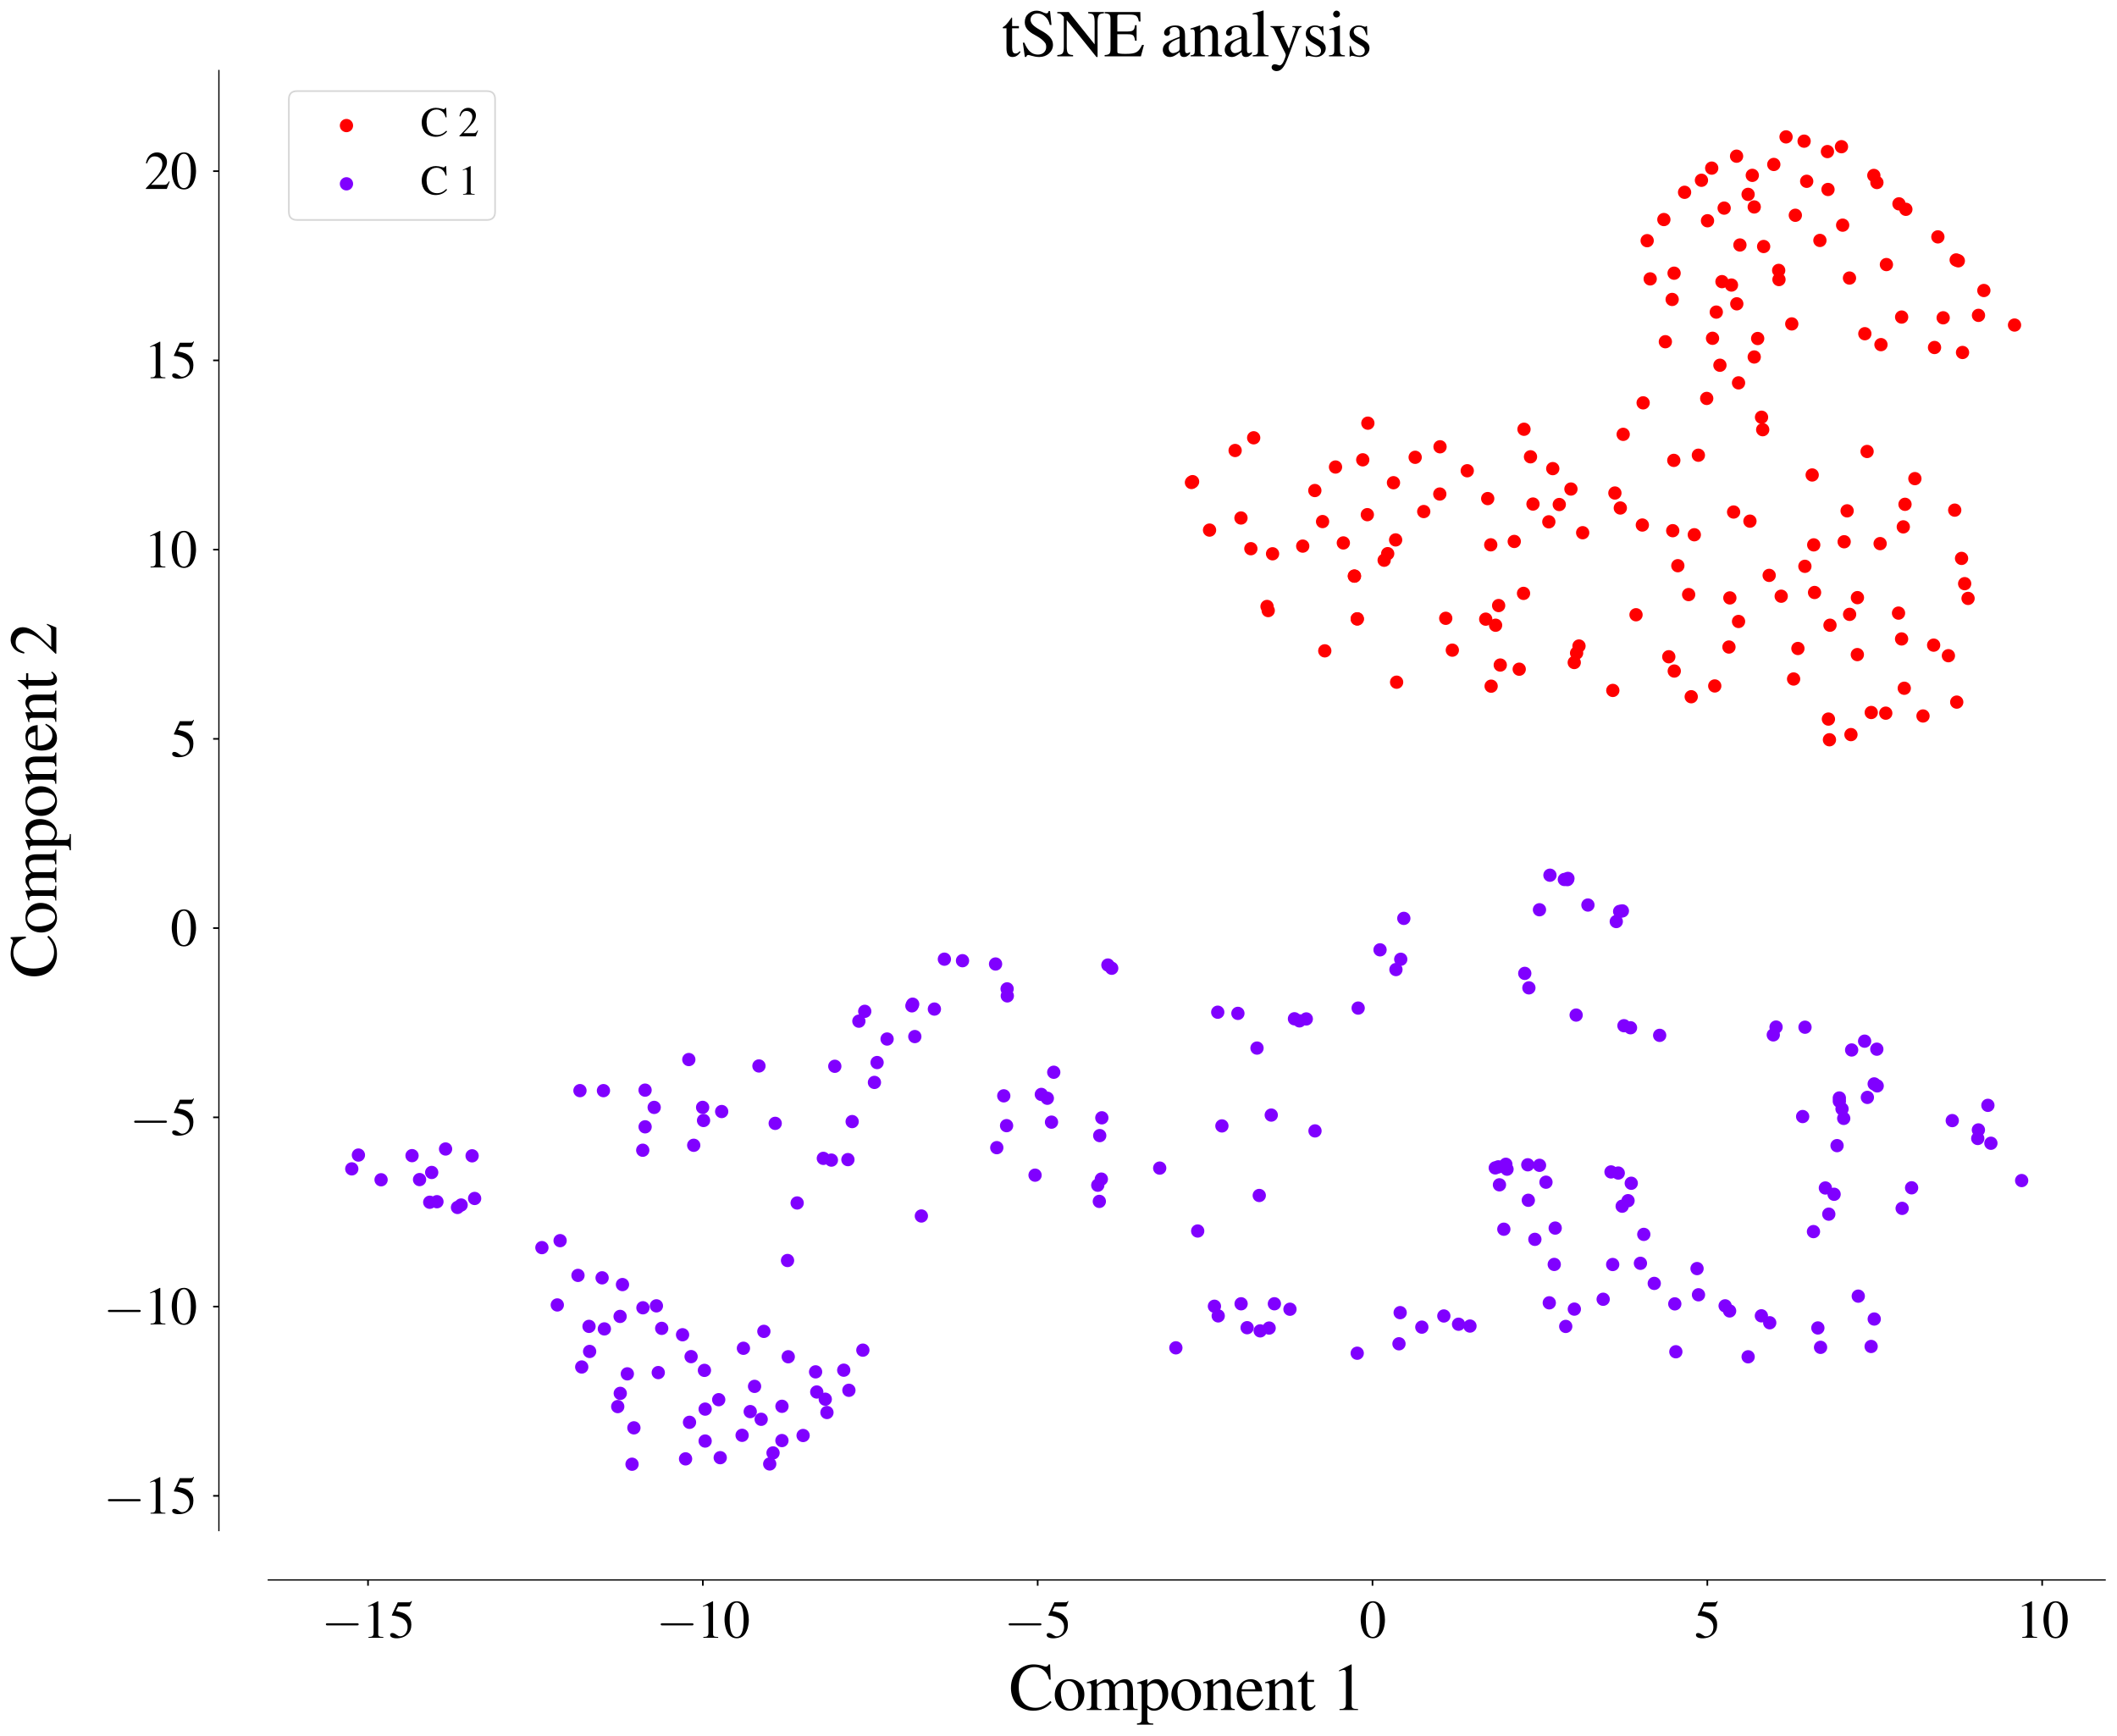 <?xml version="1.0" encoding="utf-8" standalone="no"?>
<!DOCTYPE svg PUBLIC "-//W3C//DTD SVG 1.1//EN"
  "http://www.w3.org/Graphics/SVG/1.1/DTD/svg11.dtd">
<svg xmlns:xlink="http://www.w3.org/1999/xlink" width="1286.197pt" height="1054.748pt" viewBox="0 0 1286.197 1054.748" xmlns="http://www.w3.org/2000/svg" version="1.1">
 <defs>
  <style type="text/css">*{stroke-linejoin: round; stroke-linecap: butt}</style>
 </defs>
 <g id="figure_1">
  <g id="patch_1">
   <path d="M 0 1054.748 
L 1286.197 1054.748 
L 1286.197 0 
L 0 0 
z
" style="fill: #ffffff"/>
  </g>
  <g id="axes_1">
   <g id="patch_2">
    <path d="M 162.997 929.886 
L 1278.997 929.886 
L 1278.997 42.846 
L 162.997 42.846 
z
" style="fill: #ffffff"/>
   </g>
   <g id="PathCollection_1">
    <defs>
     <path id="m309ef51bc9" d="M 0 3.536 
C 0.938 3.536 1.837 3.163 2.5 2.5 
C 3.163 1.837 3.536 0.938 3.536 0 
C 3.536 -0.938 3.163 -1.837 2.5 -2.5 
C 1.837 -3.163 0.938 -3.536 0 -3.536 
C -0.938 -3.536 -1.837 -3.163 -2.5 -2.5 
C -3.163 -1.837 -3.536 -0.938 -3.536 0 
C -3.536 0.938 -3.163 1.837 -2.5 2.5 
C -1.837 3.163 -0.938 3.536 0 3.536 
z
" style="stroke: #ff0000"/>
    </defs>
    <g clip-path="url(#p6f24302e6a)">
     <use xlink:href="#m309ef51bc9" x="1188.829" y="426.557" style="fill: #ff0000; stroke: #ff0000"/>
     <use xlink:href="#m309ef51bc9" x="1157.401" y="306.384" style="fill: #ff0000; stroke: #ff0000"/>
     <use xlink:href="#m309ef51bc9" x="1153.458" y="372.483" style="fill: #ff0000; stroke: #ff0000"/>
     <use xlink:href="#m309ef51bc9" x="1175.333" y="211.115" style="fill: #ff0000; stroke: #ff0000"/>
     <use xlink:href="#m309ef51bc9" x="1134.363" y="274.288" style="fill: #ff0000; stroke: #ff0000"/>
     <use xlink:href="#m309ef51bc9" x="905.714" y="330.999" style="fill: #ff0000; stroke: #ff0000"/>
     <use xlink:href="#m309ef51bc9" x="1191.755" y="339.247" style="fill: #ff0000; stroke: #ff0000"/>
     <use xlink:href="#m309ef51bc9" x="1065.793" y="216.881" style="fill: #ff0000; stroke: #ff0000"/>
     <use xlink:href="#m309ef51bc9" x="1123.744" y="373.25" style="fill: #ff0000; stroke: #ff0000"/>
     <use xlink:href="#m309ef51bc9" x="925.63" y="360.5" style="fill: #ff0000; stroke: #ff0000"/>
     <use xlink:href="#m309ef51bc9" x="859.795" y="277.826" style="fill: #ff0000; stroke: #ff0000"/>
     <use xlink:href="#m309ef51bc9" x="1080.654" y="164.272" style="fill: #ff0000; stroke: #ff0000"/>
     <use xlink:href="#m309ef51bc9" x="1042.742" y="189.607" style="fill: #ff0000; stroke: #ff0000"/>
     <use xlink:href="#m309ef51bc9" x="1177.369" y="143.915" style="fill: #ff0000; stroke: #ff0000"/>
     <use xlink:href="#m309ef51bc9" x="1089.709" y="412.513" style="fill: #ff0000; stroke: #ff0000"/>
     <use xlink:href="#m309ef51bc9" x="1110.865" y="436.862" style="fill: #ff0000; stroke: #ff0000"/>
     <use xlink:href="#m309ef51bc9" x="954.436" y="297.102" style="fill: #ff0000; stroke: #ff0000"/>
     <use xlink:href="#m309ef51bc9" x="1063.187" y="316.614" style="fill: #ff0000; stroke: #ff0000"/>
     <use xlink:href="#m309ef51bc9" x="1092.335" y="393.974" style="fill: #ff0000; stroke: #ff0000"/>
     <use xlink:href="#m309ef51bc9" x="1142.79" y="209.379" style="fill: #ff0000; stroke: #ff0000"/>
     <use xlink:href="#m309ef51bc9" x="1155.351" y="192.622" style="fill: #ff0000; stroke: #ff0000"/>
     <use xlink:href="#m309ef51bc9" x="1080.828" y="169.842" style="fill: #ff0000; stroke: #ff0000"/>
     <use xlink:href="#m309ef51bc9" x="1140.326" y="110.888" style="fill: #ff0000; stroke: #ff0000"/>
     <use xlink:href="#m309ef51bc9" x="1046.194" y="171.103" style="fill: #ff0000; stroke: #ff0000"/>
     <use xlink:href="#m309ef51bc9" x="1011.801" y="207.61" style="fill: #ff0000; stroke: #ff0000"/>
     <use xlink:href="#m309ef51bc9" x="1118.799" y="89.127" style="fill: #ff0000; stroke: #ff0000"/>
     <use xlink:href="#m309ef51bc9" x="902.658" y="376.155" style="fill: #ff0000; stroke: #ff0000"/>
     <use xlink:href="#m309ef51bc9" x="1096.099" y="85.766" style="fill: #ff0000; stroke: #ff0000"/>
     <use xlink:href="#m309ef51bc9" x="1090.765" y="130.785" style="fill: #ff0000; stroke: #ff0000"/>
     <use xlink:href="#m309ef51bc9" x="1055.064" y="94.884" style="fill: #ff0000; stroke: #ff0000"/>
     <use xlink:href="#m309ef51bc9" x="903.872" y="302.904" style="fill: #ff0000; stroke: #ff0000"/>
     <use xlink:href="#m309ef51bc9" x="1015.931" y="181.921" style="fill: #ff0000; stroke: #ff0000"/>
     <use xlink:href="#m309ef51bc9" x="986.179" y="263.88" style="fill: #ff0000; stroke: #ff0000"/>
     <use xlink:href="#m309ef51bc9" x="931.378" y="306.22" style="fill: #ff0000; stroke: #ff0000"/>
     <use xlink:href="#m309ef51bc9" x="1000.75" y="146.217" style="fill: #ff0000; stroke: #ff0000"/>
     <use xlink:href="#m309ef51bc9" x="1041.809" y="416.734" style="fill: #ff0000; stroke: #ff0000"/>
     <use xlink:href="#m309ef51bc9" x="908.66" y="379.849" style="fill: #ff0000; stroke: #ff0000"/>
     <use xlink:href="#m309ef51bc9" x="1223.937" y="197.477" style="fill: #ff0000; stroke: #ff0000"/>
     <use xlink:href="#m309ef51bc9" x="1064.619" y="106.532" style="fill: #ff0000; stroke: #ff0000"/>
     <use xlink:href="#m309ef51bc9" x="1146.102" y="160.731" style="fill: #ff0000; stroke: #ff0000"/>
     <use xlink:href="#m309ef51bc9" x="979.877" y="419.457" style="fill: #ff0000; stroke: #ff0000"/>
     <use xlink:href="#m309ef51bc9" x="773.154" y="336.443" style="fill: #ff0000; stroke: #ff0000"/>
     <use xlink:href="#m309ef51bc9" x="848.524" y="414.454" style="fill: #ff0000; stroke: #ff0000"/>
     <use xlink:href="#m309ef51bc9" x="1033.73" y="109.516" style="fill: #ff0000; stroke: #ff0000"/>
     <use xlink:href="#m309ef51bc9" x="1082.18" y="362.221" style="fill: #ff0000; stroke: #ff0000"/>
     <use xlink:href="#m309ef51bc9" x="1070.941" y="261.05" style="fill: #ff0000; stroke: #ff0000"/>
     <use xlink:href="#m309ef51bc9" x="1105.698" y="146.071" style="fill: #ff0000; stroke: #ff0000"/>
     <use xlink:href="#m309ef51bc9" x="1132.997" y="202.739" style="fill: #ff0000; stroke: #ff0000"/>
     <use xlink:href="#m309ef51bc9" x="1039.959" y="102.14" style="fill: #ff0000; stroke: #ff0000"/>
     <use xlink:href="#m309ef51bc9" x="750.412" y="273.692" style="fill: #ff0000; stroke: #ff0000"/>
     <use xlink:href="#m309ef51bc9" x="961.566" y="323.641" style="fill: #ff0000; stroke: #ff0000"/>
     <use xlink:href="#m309ef51bc9" x="1056.265" y="377.565" style="fill: #ff0000; stroke: #ff0000"/>
     <use xlink:href="#m309ef51bc9" x="1013.889" y="399.005" style="fill: #ff0000; stroke: #ff0000"/>
     <use xlink:href="#m309ef51bc9" x="1110.276" y="92.089" style="fill: #ff0000; stroke: #ff0000"/>
     <use xlink:href="#m309ef51bc9" x="1163.399" y="290.78" style="fill: #ff0000; stroke: #ff0000"/>
     <use xlink:href="#m309ef51bc9" x="761.678" y="265.975" style="fill: #ff0000; stroke: #ff0000"/>
     <use xlink:href="#m309ef51bc9" x="1085.128" y="83.166" style="fill: #ff0000; stroke: #ff0000"/>
     <use xlink:href="#m309ef51bc9" x="1077.686" y="99.911" style="fill: #ff0000; stroke: #ff0000"/>
     <use xlink:href="#m309ef51bc9" x="865.003" y="310.783" style="fill: #ff0000; stroke: #ff0000"/>
     <use xlink:href="#m309ef51bc9" x="941.002" y="317.022" style="fill: #ff0000; stroke: #ff0000"/>
     <use xlink:href="#m309ef51bc9" x="830.732" y="312.678" style="fill: #ff0000; stroke: #ff0000"/>
     <use xlink:href="#m309ef51bc9" x="1023.475" y="116.826" style="fill: #ff0000; stroke: #ff0000"/>
     <use xlink:href="#m309ef51bc9" x="1065.797" y="125.73" style="fill: #ff0000; stroke: #ff0000"/>
     <use xlink:href="#m309ef51bc9" x="1047.524" y="126.436" style="fill: #ff0000; stroke: #ff0000"/>
     <use xlink:href="#m309ef51bc9" x="1071.512" y="149.76" style="fill: #ff0000; stroke: #ff0000"/>
     <use xlink:href="#m309ef51bc9" x="1062.072" y="118.089" style="fill: #ff0000; stroke: #ff0000"/>
     <use xlink:href="#m309ef51bc9" x="769.799" y="368.45" style="fill: #ff0000; stroke: #ff0000"/>
     <use xlink:href="#m309ef51bc9" x="1031.86" y="276.56" style="fill: #ff0000; stroke: #ff0000"/>
     <use xlink:href="#m309ef51bc9" x="1156.358" y="320.095" style="fill: #ff0000; stroke: #ff0000"/>
     <use xlink:href="#m309ef51bc9" x="1074.872" y="349.564" style="fill: #ff0000; stroke: #ff0000"/>
     <use xlink:href="#m309ef51bc9" x="1202.04" y="191.591" style="fill: #ff0000; stroke: #ff0000"/>
     <use xlink:href="#m309ef51bc9" x="981.142" y="299.524" style="fill: #ff0000; stroke: #ff0000"/>
     <use xlink:href="#m309ef51bc9" x="891.438" y="285.996" style="fill: #ff0000; stroke: #ff0000"/>
     <use xlink:href="#m309ef51bc9" x="1056.261" y="232.6" style="fill: #ff0000; stroke: #ff0000"/>
     <use xlink:href="#m309ef51bc9" x="984.434" y="308.63" style="fill: #ff0000; stroke: #ff0000"/>
     <use xlink:href="#m309ef51bc9" x="1019.384" y="343.682" style="fill: #ff0000; stroke: #ff0000"/>
     <use xlink:href="#m309ef51bc9" x="1142.28" y="330.264" style="fill: #ff0000; stroke: #ff0000"/>
     <use xlink:href="#m309ef51bc9" x="824.615" y="375.995" style="fill: #ff0000; stroke: #ff0000"/>
     <use xlink:href="#m309ef51bc9" x="959.327" y="392.471" style="fill: #ff0000; stroke: #ff0000"/>
     <use xlink:href="#m309ef51bc9" x="1124.56" y="446.295" style="fill: #ff0000; stroke: #ff0000"/>
     <use xlink:href="#m309ef51bc9" x="1057.102" y="148.839" style="fill: #ff0000; stroke: #ff0000"/>
     <use xlink:href="#m309ef51bc9" x="1138.457" y="106.58" style="fill: #ff0000; stroke: #ff0000"/>
     <use xlink:href="#m309ef51bc9" x="919.994" y="328.947" style="fill: #ff0000; stroke: #ff0000"/>
     <use xlink:href="#m309ef51bc9" x="1110.614" y="115.112" style="fill: #ff0000; stroke: #ff0000"/>
     <use xlink:href="#m309ef51bc9" x="1101.005" y="288.563" style="fill: #ff0000; stroke: #ff0000"/>
     <use xlink:href="#m309ef51bc9" x="1070.231" y="253.482" style="fill: #ff0000; stroke: #ff0000"/>
     <use xlink:href="#m309ef51bc9" x="993.98" y="373.48" style="fill: #ff0000; stroke: #ff0000"/>
     <use xlink:href="#m309ef51bc9" x="816.155" y="329.849" style="fill: #ff0000; stroke: #ff0000"/>
     <use xlink:href="#m309ef51bc9" x="1029.386" y="324.883" style="fill: #ff0000; stroke: #ff0000"/>
     <use xlink:href="#m309ef51bc9" x="1187.602" y="309.927" style="fill: #ff0000; stroke: #ff0000"/>
     <use xlink:href="#m309ef51bc9" x="1097.67" y="110.142" style="fill: #ff0000; stroke: #ff0000"/>
     <use xlink:href="#m309ef51bc9" x="1088.601" y="196.787" style="fill: #ff0000; stroke: #ff0000"/>
     <use xlink:href="#m309ef51bc9" x="1036.928" y="242.057" style="fill: #ff0000; stroke: #ff0000"/>
     <use xlink:href="#m309ef51bc9" x="1111.493" y="449.43" style="fill: #ff0000; stroke: #ff0000"/>
     <use xlink:href="#m309ef51bc9" x="1188.493" y="157.916" style="fill: #ff0000; stroke: #ff0000"/>
     <use xlink:href="#m309ef51bc9" x="1037.407" y="134.115" style="fill: #ff0000; stroke: #ff0000"/>
     <use xlink:href="#m309ef51bc9" x="1192.348" y="214.141" style="fill: #ff0000; stroke: #ff0000"/>
     <use xlink:href="#m309ef51bc9" x="1050.439" y="393.095" style="fill: #ff0000; stroke: #ff0000"/>
     <use xlink:href="#m309ef51bc9" x="943.391" y="284.702" style="fill: #ff0000; stroke: #ff0000"/>
     <use xlink:href="#m309ef51bc9" x="1102.449" y="359.956" style="fill: #ff0000; stroke: #ff0000"/>
     <use xlink:href="#m309ef51bc9" x="1055.203" y="184.58" style="fill: #ff0000; stroke: #ff0000"/>
     <use xlink:href="#m309ef51bc9" x="1051.958" y="173.175" style="fill: #ff0000; stroke: #ff0000"/>
     <use xlink:href="#m309ef51bc9" x="1101.941" y="331.028" style="fill: #ff0000; stroke: #ff0000"/>
     <use xlink:href="#m309ef51bc9" x="1096.574" y="344.055" style="fill: #ff0000; stroke: #ff0000"/>
     <use xlink:href="#m309ef51bc9" x="723.875" y="293.132" style="fill: #ff0000; stroke: #ff0000"/>
     <use xlink:href="#m309ef51bc9" x="1157.917" y="127.159" style="fill: #ff0000; stroke: #ff0000"/>
     <use xlink:href="#m309ef51bc9" x="811.4" y="283.731" style="fill: #ff0000; stroke: #ff0000"/>
     <use xlink:href="#m309ef51bc9" x="770.511" y="370.945" style="fill: #ff0000; stroke: #ff0000"/>
     <use xlink:href="#m309ef51bc9" x="824.615" y="375.995" style="fill: #ff0000; stroke: #ff0000"/>
     <use xlink:href="#m309ef51bc9" x="1016.929" y="279.693" style="fill: #ff0000; stroke: #ff0000"/>
     <use xlink:href="#m309ef51bc9" x="753.962" y="314.7" style="fill: #ff0000; stroke: #ff0000"/>
     <use xlink:href="#m309ef51bc9" x="925.913" y="260.783" style="fill: #ff0000; stroke: #ff0000"/>
     <use xlink:href="#m309ef51bc9" x="1153.732" y="123.846" style="fill: #ff0000; stroke: #ff0000"/>
     <use xlink:href="#m309ef51bc9" x="1145.705" y="433.27" style="fill: #ff0000; stroke: #ff0000"/>
     <use xlink:href="#m309ef51bc9" x="957.873" y="396.745" style="fill: #ff0000; stroke: #ff0000"/>
     <use xlink:href="#m309ef51bc9" x="1017.106" y="165.973" style="fill: #ff0000; stroke: #ff0000"/>
     <use xlink:href="#m309ef51bc9" x="1120.434" y="329.134" style="fill: #ff0000; stroke: #ff0000"/>
     <use xlink:href="#m309ef51bc9" x="878.371" y="375.64" style="fill: #ff0000; stroke: #ff0000"/>
     <use xlink:href="#m309ef51bc9" x="1016.284" y="322.412" style="fill: #ff0000; stroke: #ff0000"/>
     <use xlink:href="#m309ef51bc9" x="910.509" y="367.892" style="fill: #ff0000; stroke: #ff0000"/>
     <use xlink:href="#m309ef51bc9" x="1050.986" y="363.251" style="fill: #ff0000; stroke: #ff0000"/>
     <use xlink:href="#m309ef51bc9" x="1010.896" y="133.384" style="fill: #ff0000; stroke: #ff0000"/>
     <use xlink:href="#m309ef51bc9" x="847.924" y="328.008" style="fill: #ff0000; stroke: #ff0000"/>
     <use xlink:href="#m309ef51bc9" x="1044.954" y="221.895" style="fill: #ff0000; stroke: #ff0000"/>
     <use xlink:href="#m309ef51bc9" x="1155.321" y="388.182" style="fill: #ff0000; stroke: #ff0000"/>
     <use xlink:href="#m309ef51bc9" x="1122.235" y="310.355" style="fill: #ff0000; stroke: #ff0000"/>
     <use xlink:href="#m309ef51bc9" x="874.896" y="271.443" style="fill: #ff0000; stroke: #ff0000"/>
     <use xlink:href="#m309ef51bc9" x="905.949" y="416.874" style="fill: #ff0000; stroke: #ff0000"/>
     <use xlink:href="#m309ef51bc9" x="1067.887" y="205.655" style="fill: #ff0000; stroke: #ff0000"/>
     <use xlink:href="#m309ef51bc9" x="1193.643" y="354.591" style="fill: #ff0000; stroke: #ff0000"/>
     <use xlink:href="#m309ef51bc9" x="1119.516" y="136.793" style="fill: #ff0000; stroke: #ff0000"/>
     <use xlink:href="#m309ef51bc9" x="843.101" y="336.364" style="fill: #ff0000; stroke: #ff0000"/>
     <use xlink:href="#m309ef51bc9" x="911.493" y="404.033" style="fill: #ff0000; stroke: #ff0000"/>
     <use xlink:href="#m309ef51bc9" x="1111.823" y="379.842" style="fill: #ff0000; stroke: #ff0000"/>
     <use xlink:href="#m309ef51bc9" x="1123.664" y="168.924" style="fill: #ff0000; stroke: #ff0000"/>
     <use xlink:href="#m309ef51bc9" x="956.443" y="402.5" style="fill: #ff0000; stroke: #ff0000"/>
     <use xlink:href="#m309ef51bc9" x="822.842" y="349.975" style="fill: #ff0000; stroke: #ff0000"/>
     <use xlink:href="#m309ef51bc9" x="997.815" y="318.974" style="fill: #ff0000; stroke: #ff0000"/>
     <use xlink:href="#m309ef51bc9" x="1183.767" y="398.363" style="fill: #ff0000; stroke: #ff0000"/>
     <use xlink:href="#m309ef51bc9" x="929.863" y="277.523" style="fill: #ff0000; stroke: #ff0000"/>
     <use xlink:href="#m309ef51bc9" x="1174.799" y="391.949" style="fill: #ff0000; stroke: #ff0000"/>
     <use xlink:href="#m309ef51bc9" x="998.301" y="244.744" style="fill: #ff0000; stroke: #ff0000"/>
     <use xlink:href="#m309ef51bc9" x="1002.583" y="169.433" style="fill: #ff0000; stroke: #ff0000"/>
     <use xlink:href="#m309ef51bc9" x="827.949" y="279.357" style="fill: #ff0000; stroke: #ff0000"/>
     <use xlink:href="#m309ef51bc9" x="734.867" y="322.05" style="fill: #ff0000; stroke: #ff0000"/>
     <use xlink:href="#m309ef51bc9" x="840.95" y="340.361" style="fill: #ff0000; stroke: #ff0000"/>
     <use xlink:href="#m309ef51bc9" x="791.478" y="331.778" style="fill: #ff0000; stroke: #ff0000"/>
     <use xlink:href="#m309ef51bc9" x="1040.46" y="205.522" style="fill: #ff0000; stroke: #ff0000"/>
     <use xlink:href="#m309ef51bc9" x="1025.946" y="361.227" style="fill: #ff0000; stroke: #ff0000"/>
     <use xlink:href="#m309ef51bc9" x="1205.306" y="176.491" style="fill: #ff0000; stroke: #ff0000"/>
     <use xlink:href="#m309ef51bc9" x="804.881" y="395.41" style="fill: #ff0000; stroke: #ff0000"/>
     <use xlink:href="#m309ef51bc9" x="724.564" y="292.621" style="fill: #ff0000; stroke: #ff0000"/>
     <use xlink:href="#m309ef51bc9" x="1180.586" y="193.07" style="fill: #ff0000; stroke: #ff0000"/>
     <use xlink:href="#m309ef51bc9" x="1128.44" y="397.692" style="fill: #ff0000; stroke: #ff0000"/>
     <use xlink:href="#m309ef51bc9" x="874.755" y="300.143" style="fill: #ff0000; stroke: #ff0000"/>
     <use xlink:href="#m309ef51bc9" x="1156.948" y="418.137" style="fill: #ff0000; stroke: #ff0000"/>
     <use xlink:href="#m309ef51bc9" x="798.838" y="298.016" style="fill: #ff0000; stroke: #ff0000"/>
     <use xlink:href="#m309ef51bc9" x="822.933" y="350.016" style="fill: #ff0000; stroke: #ff0000"/>
     <use xlink:href="#m309ef51bc9" x="803.543" y="316.872" style="fill: #ff0000; stroke: #ff0000"/>
     <use xlink:href="#m309ef51bc9" x="759.971" y="333.354" style="fill: #ff0000; stroke: #ff0000"/>
     <use xlink:href="#m309ef51bc9" x="846.614" y="293.27" style="fill: #ff0000; stroke: #ff0000"/>
     <use xlink:href="#m309ef51bc9" x="1189.786" y="158.457" style="fill: #ff0000; stroke: #ff0000"/>
     <use xlink:href="#m309ef51bc9" x="1053.263" y="311.072" style="fill: #ff0000; stroke: #ff0000"/>
     <use xlink:href="#m309ef51bc9" x="882.368" y="394.989" style="fill: #ff0000; stroke: #ff0000"/>
     <use xlink:href="#m309ef51bc9" x="923.009" y="406.561" style="fill: #ff0000; stroke: #ff0000"/>
     <use xlink:href="#m309ef51bc9" x="1136.884" y="432.862" style="fill: #ff0000; stroke: #ff0000"/>
     <use xlink:href="#m309ef51bc9" x="947.347" y="306.516" style="fill: #ff0000; stroke: #ff0000"/>
     <use xlink:href="#m309ef51bc9" x="1195.708" y="363.548" style="fill: #ff0000; stroke: #ff0000"/>
     <use xlink:href="#m309ef51bc9" x="1168.337" y="434.982" style="fill: #ff0000; stroke: #ff0000"/>
     <use xlink:href="#m309ef51bc9" x="1017.207" y="407.681" style="fill: #ff0000; stroke: #ff0000"/>
     <use xlink:href="#m309ef51bc9" x="831.056" y="257.09" style="fill: #ff0000; stroke: #ff0000"/>
     <use xlink:href="#m309ef51bc9" x="1128.492" y="363.09" style="fill: #ff0000; stroke: #ff0000"/>
     <use xlink:href="#m309ef51bc9" x="1027.511" y="423.291" style="fill: #ff0000; stroke: #ff0000"/>
    </g>
   </g>
   <g id="PathCollection_2">
    <defs>
     <path id="m09cf63daca" d="M 0 3.536 
C 0.938 3.536 1.837 3.163 2.5 2.5 
C 3.163 1.837 3.536 0.938 3.536 0 
C 3.536 -0.938 3.163 -1.837 2.5 -2.5 
C 1.837 -3.163 0.938 -3.536 0 -3.536 
C -0.938 -3.536 -1.837 -3.163 -2.5 -2.5 
C -3.163 -1.837 -3.536 -0.938 -3.536 0 
C -3.536 0.938 -3.163 1.837 -2.5 2.5 
C -1.837 3.163 -0.938 3.536 0 3.536 
z
" style="stroke: #8000ff"/>
    </defs>
    <g clip-path="url(#p6f24302e6a)">
     <use xlink:href="#m09cf63daca" x="455.807" y="857.593" style="fill: #8000ff; stroke: #8000ff"/>
     <use xlink:href="#m09cf63daca" x="983.182" y="712.665" style="fill: #8000ff; stroke: #8000ff"/>
     <use xlink:href="#m09cf63daca" x="437.579" y="885.592" style="fill: #8000ff; stroke: #8000ff"/>
     <use xlink:href="#m09cf63daca" x="956.498" y="795.334" style="fill: #8000ff; stroke: #8000ff"/>
     <use xlink:href="#m09cf63daca" x="951.27" y="805.845" style="fill: #8000ff; stroke: #8000ff"/>
     <use xlink:href="#m09cf63daca" x="1075.209" y="803.619" style="fill: #8000ff; stroke: #8000ff"/>
     <use xlink:href="#m09cf63daca" x="484.322" y="730.848" style="fill: #8000ff; stroke: #8000ff"/>
     <use xlink:href="#m09cf63daca" x="611.558" y="683.873" style="fill: #8000ff; stroke: #8000ff"/>
     <use xlink:href="#m09cf63daca" x="338.592" y="792.797" style="fill: #8000ff; stroke: #8000ff"/>
     <use xlink:href="#m09cf63daca" x="418.916" y="864.102" style="fill: #8000ff; stroke: #8000ff"/>
     <use xlink:href="#m09cf63daca" x="428.413" y="875.479" style="fill: #8000ff; stroke: #8000ff"/>
     <use xlink:href="#m09cf63daca" x="913.661" y="746.787" style="fill: #8000ff; stroke: #8000ff"/>
     <use xlink:href="#m09cf63daca" x="262.281" y="712.309" style="fill: #8000ff; stroke: #8000ff"/>
     <use xlink:href="#m09cf63daca" x="1119.137" y="673.702" style="fill: #8000ff; stroke: #8000ff"/>
     <use xlink:href="#m09cf63daca" x="952.604" y="533.674" style="fill: #8000ff; stroke: #8000ff"/>
     <use xlink:href="#m09cf63daca" x="1017.531" y="792.15" style="fill: #8000ff; stroke: #8000ff"/>
     <use xlink:href="#m09cf63daca" x="500.228" y="703.746" style="fill: #8000ff; stroke: #8000ff"/>
     <use xlink:href="#m09cf63daca" x="1201.99" y="686.466" style="fill: #8000ff; stroke: #8000ff"/>
     <use xlink:href="#m09cf63daca" x="752.099" y="615.662" style="fill: #8000ff; stroke: #8000ff"/>
     <use xlink:href="#m09cf63daca" x="772.356" y="677.443" style="fill: #8000ff; stroke: #8000ff"/>
     <use xlink:href="#m09cf63daca" x="521.818" y="620.396" style="fill: #8000ff; stroke: #8000ff"/>
     <use xlink:href="#m09cf63daca" x="418.495" y="643.713" style="fill: #8000ff; stroke: #8000ff"/>
     <use xlink:href="#m09cf63daca" x="458.439" y="842.27" style="fill: #8000ff; stroke: #8000ff"/>
     <use xlink:href="#m09cf63daca" x="469.666" y="882.702" style="fill: #8000ff; stroke: #8000ff"/>
     <use xlink:href="#m09cf63daca" x="464.091" y="808.851" style="fill: #8000ff; stroke: #8000ff"/>
     <use xlink:href="#m09cf63daca" x="416.518" y="886.312" style="fill: #8000ff; stroke: #8000ff"/>
     <use xlink:href="#m09cf63daca" x="376.842" y="846.516" style="fill: #8000ff; stroke: #8000ff"/>
     <use xlink:href="#m09cf63daca" x="985.56" y="732.808" style="fill: #8000ff; stroke: #8000ff"/>
     <use xlink:href="#m09cf63daca" x="1101.784" y="748.24" style="fill: #8000ff; stroke: #8000ff"/>
     <use xlink:href="#m09cf63daca" x="928.539" y="729.211" style="fill: #8000ff; stroke: #8000ff"/>
     <use xlink:href="#m09cf63daca" x="1161.409" y="721.634" style="fill: #8000ff; stroke: #8000ff"/>
     <use xlink:href="#m09cf63daca" x="989.128" y="729.455" style="fill: #8000ff; stroke: #8000ff"/>
     <use xlink:href="#m09cf63daca" x="390.502" y="698.806" style="fill: #8000ff; stroke: #8000ff"/>
     <use xlink:href="#m09cf63daca" x="928.216" y="707.653" style="fill: #8000ff; stroke: #8000ff"/>
     <use xlink:href="#m09cf63daca" x="515.156" y="704.508" style="fill: #8000ff; stroke: #8000ff"/>
     <use xlink:href="#m09cf63daca" x="495.517" y="833.452" style="fill: #8000ff; stroke: #8000ff"/>
     <use xlink:href="#m09cf63daca" x="1106.095" y="818.557" style="fill: #8000ff; stroke: #8000ff"/>
     <use xlink:href="#m09cf63daca" x="850.675" y="797.476" style="fill: #8000ff; stroke: #8000ff"/>
     <use xlink:href="#m09cf63daca" x="941.679" y="531.716" style="fill: #8000ff; stroke: #8000ff"/>
     <use xlink:href="#m09cf63daca" x="611.888" y="600.778" style="fill: #8000ff; stroke: #8000ff"/>
     <use xlink:href="#m09cf63daca" x="740.135" y="799.448" style="fill: #8000ff; stroke: #8000ff"/>
     <use xlink:href="#m09cf63daca" x="375.311" y="854.549" style="fill: #8000ff; stroke: #8000ff"/>
     <use xlink:href="#m09cf63daca" x="487.931" y="872.115" style="fill: #8000ff; stroke: #8000ff"/>
     <use xlink:href="#m09cf63daca" x="376.745" y="799.768" style="fill: #8000ff; stroke: #8000ff"/>
     <use xlink:href="#m09cf63daca" x="475.092" y="854.375" style="fill: #8000ff; stroke: #8000ff"/>
     <use xlink:href="#m09cf63daca" x="941.28" y="791.513" style="fill: #8000ff; stroke: #8000ff"/>
     <use xlink:href="#m09cf63daca" x="358.231" y="821.051" style="fill: #8000ff; stroke: #8000ff"/>
     <use xlink:href="#m09cf63daca" x="765.633" y="808.551" style="fill: #8000ff; stroke: #8000ff"/>
     <use xlink:href="#m09cf63daca" x="475.065" y="875.193" style="fill: #8000ff; stroke: #8000ff"/>
     <use xlink:href="#m09cf63daca" x="280.153" y="732.089" style="fill: #8000ff; stroke: #8000ff"/>
     <use xlink:href="#m09cf63daca" x="849.958" y="816.398" style="fill: #8000ff; stroke: #8000ff"/>
     <use xlink:href="#m09cf63daca" x="525.381" y="614.42" style="fill: #8000ff; stroke: #8000ff"/>
     <use xlink:href="#m09cf63daca" x="669.127" y="716.351" style="fill: #8000ff; stroke: #8000ff"/>
     <use xlink:href="#m09cf63daca" x="910.338" y="708.899" style="fill: #8000ff; stroke: #8000ff"/>
     <use xlink:href="#m09cf63daca" x="250.336" y="702.095" style="fill: #8000ff; stroke: #8000ff"/>
     <use xlink:href="#m09cf63daca" x="428.418" y="856.086" style="fill: #8000ff; stroke: #8000ff"/>
     <use xlink:href="#m09cf63daca" x="478.47" y="765.801" style="fill: #8000ff; stroke: #8000ff"/>
     <use xlink:href="#m09cf63daca" x="911.004" y="719.819" style="fill: #8000ff; stroke: #8000ff"/>
     <use xlink:href="#m09cf63daca" x="217.755" y="701.744" style="fill: #8000ff; stroke: #8000ff"/>
     <use xlink:href="#m09cf63daca" x="231.531" y="716.748" style="fill: #8000ff; stroke: #8000ff"/>
     <use xlink:href="#m09cf63daca" x="932.521" y="752.946" style="fill: #8000ff; stroke: #8000ff"/>
     <use xlink:href="#m09cf63daca" x="398.809" y="793.348" style="fill: #8000ff; stroke: #8000ff"/>
     <use xlink:href="#m09cf63daca" x="496.227" y="845.688" style="fill: #8000ff; stroke: #8000ff"/>
     <use xlink:href="#m09cf63daca" x="254.909" y="716.635" style="fill: #8000ff; stroke: #8000ff"/>
     <use xlink:href="#m09cf63daca" x="1031.928" y="786.629" style="fill: #8000ff; stroke: #8000ff"/>
     <use xlink:href="#m09cf63daca" x="991.078" y="718.869" style="fill: #8000ff; stroke: #8000ff"/>
     <use xlink:href="#m09cf63daca" x="935.315" y="552.71" style="fill: #8000ff; stroke: #8000ff"/>
     <use xlink:href="#m09cf63daca" x="978.777" y="711.985" style="fill: #8000ff; stroke: #8000ff"/>
     <use xlink:href="#m09cf63daca" x="1111.096" y="737.641" style="fill: #8000ff; stroke: #8000ff"/>
     <use xlink:href="#m09cf63daca" x="824.587" y="822.13" style="fill: #8000ff; stroke: #8000ff"/>
     <use xlink:href="#m09cf63daca" x="640.212" y="651.425" style="fill: #8000ff; stroke: #8000ff"/>
     <use xlink:href="#m09cf63daca" x="1117.512" y="669.055" style="fill: #8000ff; stroke: #8000ff"/>
     <use xlink:href="#m09cf63daca" x="286.834" y="702.199" style="fill: #8000ff; stroke: #8000ff"/>
     <use xlink:href="#m09cf63daca" x="436.662" y="850.359" style="fill: #8000ff; stroke: #8000ff"/>
     <use xlink:href="#m09cf63daca" x="908.452" y="709.529" style="fill: #8000ff; stroke: #8000ff"/>
     <use xlink:href="#m09cf63daca" x="851.034" y="582.789" style="fill: #8000ff; stroke: #8000ff"/>
     <use xlink:href="#m09cf63daca" x="451.671" y="819.124" style="fill: #8000ff; stroke: #8000ff"/>
     <use xlink:href="#m09cf63daca" x="461.102" y="647.611" style="fill: #8000ff; stroke: #8000ff"/>
     <use xlink:href="#m09cf63daca" x="1120.161" y="679.464" style="fill: #8000ff; stroke: #8000ff"/>
     <use xlink:href="#m09cf63daca" x="754.036" y="792.097" style="fill: #8000ff; stroke: #8000ff"/>
     <use xlink:href="#m09cf63daca" x="1005.052" y="779.714" style="fill: #8000ff; stroke: #8000ff"/>
     <use xlink:href="#m09cf63daca" x="567.694" y="613.045" style="fill: #8000ff; stroke: #8000ff"/>
     <use xlink:href="#m09cf63daca" x="935.342" y="707.976" style="fill: #8000ff; stroke: #8000ff"/>
     <use xlink:href="#m09cf63daca" x="737.834" y="793.59" style="fill: #8000ff; stroke: #8000ff"/>
     <use xlink:href="#m09cf63daca" x="1070.136" y="799.402" style="fill: #8000ff; stroke: #8000ff"/>
     <use xlink:href="#m09cf63daca" x="944.868" y="746.1" style="fill: #8000ff; stroke: #8000ff"/>
     <use xlink:href="#m09cf63daca" x="288.358" y="728.107" style="fill: #8000ff; stroke: #8000ff"/>
     <use xlink:href="#m09cf63daca" x="277.952" y="733.568" style="fill: #8000ff; stroke: #8000ff"/>
     <use xlink:href="#m09cf63daca" x="727.666" y="747.879" style="fill: #8000ff; stroke: #8000ff"/>
     <use xlink:href="#m09cf63daca" x="964.758" y="549.838" style="fill: #8000ff; stroke: #8000ff"/>
     <use xlink:href="#m09cf63daca" x="636.31" y="667.226" style="fill: #8000ff; stroke: #8000ff"/>
     <use xlink:href="#m09cf63daca" x="668.144" y="689.916" style="fill: #8000ff; stroke: #8000ff"/>
     <use xlink:href="#m09cf63daca" x="979.8" y="768.233" style="fill: #8000ff; stroke: #8000ff"/>
     <use xlink:href="#m09cf63daca" x="666.956" y="720.064" style="fill: #8000ff; stroke: #8000ff"/>
     <use xlink:href="#m09cf63daca" x="554.036" y="611.083" style="fill: #8000ff; stroke: #8000ff"/>
     <use xlink:href="#m09cf63daca" x="505.113" y="704.804" style="fill: #8000ff; stroke: #8000ff"/>
     <use xlink:href="#m09cf63daca" x="981.978" y="559.87" style="fill: #8000ff; stroke: #8000ff"/>
     <use xlink:href="#m09cf63daca" x="1077.374" y="628.721" style="fill: #8000ff; stroke: #8000ff"/>
     <use xlink:href="#m09cf63daca" x="1129.004" y="787.447" style="fill: #8000ff; stroke: #8000ff"/>
     <use xlink:href="#m09cf63daca" x="1096.641" y="624.065" style="fill: #8000ff; stroke: #8000ff"/>
     <use xlink:href="#m09cf63daca" x="357.865" y="805.816" style="fill: #8000ff; stroke: #8000ff"/>
     <use xlink:href="#m09cf63daca" x="213.724" y="710.122" style="fill: #8000ff; stroke: #8000ff"/>
     <use xlink:href="#m09cf63daca" x="944.291" y="768.184" style="fill: #8000ff; stroke: #8000ff"/>
     <use xlink:href="#m09cf63daca" x="669.426" y="679.111" style="fill: #8000ff; stroke: #8000ff"/>
     <use xlink:href="#m09cf63daca" x="1104.459" y="806.776" style="fill: #8000ff; stroke: #8000ff"/>
     <use xlink:href="#m09cf63daca" x="1031.055" y="770.706" style="fill: #8000ff; stroke: #8000ff"/>
     <use xlink:href="#m09cf63daca" x="714.404" y="818.854" style="fill: #8000ff; stroke: #8000ff"/>
     <use xlink:href="#m09cf63daca" x="739.849" y="614.946" style="fill: #8000ff; stroke: #8000ff"/>
     <use xlink:href="#m09cf63daca" x="531.271" y="657.603" style="fill: #8000ff; stroke: #8000ff"/>
     <use xlink:href="#m09cf63daca" x="825.162" y="612.447" style="fill: #8000ff; stroke: #8000ff"/>
     <use xlink:href="#m09cf63daca" x="1138.673" y="658.511" style="fill: #8000ff; stroke: #8000ff"/>
     <use xlink:href="#m09cf63daca" x="1117.5" y="667.062" style="fill: #8000ff; stroke: #8000ff"/>
     <use xlink:href="#m09cf63daca" x="1138.702" y="801.356" style="fill: #8000ff; stroke: #8000ff"/>
     <use xlink:href="#m09cf63daca" x="757.703" y="806.625" style="fill: #8000ff; stroke: #8000ff"/>
     <use xlink:href="#m09cf63daca" x="450.875" y="872.006" style="fill: #8000ff; stroke: #8000ff"/>
     <use xlink:href="#m09cf63daca" x="502.42" y="858.144" style="fill: #8000ff; stroke: #8000ff"/>
     <use xlink:href="#m09cf63daca" x="1140.274" y="637.413" style="fill: #8000ff; stroke: #8000ff"/>
     <use xlink:href="#m09cf63daca" x="704.587" y="709.664" style="fill: #8000ff; stroke: #8000ff"/>
     <use xlink:href="#m09cf63daca" x="391.944" y="684.586" style="fill: #8000ff; stroke: #8000ff"/>
     <use xlink:href="#m09cf63daca" x="798.94" y="687.065" style="fill: #8000ff; stroke: #8000ff"/>
     <use xlink:href="#m09cf63daca" x="352.363" y="662.596" style="fill: #8000ff; stroke: #8000ff"/>
     <use xlink:href="#m09cf63daca" x="1228.27" y="717.231" style="fill: #8000ff; stroke: #8000ff"/>
     <use xlink:href="#m09cf63daca" x="427.44" y="680.732" style="fill: #8000ff; stroke: #8000ff"/>
     <use xlink:href="#m09cf63daca" x="391.921" y="662.293" style="fill: #8000ff; stroke: #8000ff"/>
     <use xlink:href="#m09cf63daca" x="385.129" y="867.46" style="fill: #8000ff; stroke: #8000ff"/>
     <use xlink:href="#m09cf63daca" x="270.706" y="698.05" style="fill: #8000ff; stroke: #8000ff"/>
     <use xlink:href="#m09cf63daca" x="1048.111" y="793.345" style="fill: #8000ff; stroke: #8000ff"/>
     <use xlink:href="#m09cf63daca" x="628.857" y="713.954" style="fill: #8000ff; stroke: #8000ff"/>
     <use xlink:href="#m09cf63daca" x="329.241" y="757.971" style="fill: #8000ff; stroke: #8000ff"/>
     <use xlink:href="#m09cf63daca" x="996.653" y="767.499" style="fill: #8000ff; stroke: #8000ff"/>
     <use xlink:href="#m09cf63daca" x="915.594" y="710.313" style="fill: #8000ff; stroke: #8000ff"/>
     <use xlink:href="#m09cf63daca" x="507.19" y="647.805" style="fill: #8000ff; stroke: #8000ff"/>
     <use xlink:href="#m09cf63daca" x="1050.839" y="796.441" style="fill: #8000ff; stroke: #8000ff"/>
     <use xlink:href="#m09cf63daca" x="928.886" y="600.154" style="fill: #8000ff; stroke: #8000ff"/>
     <use xlink:href="#m09cf63daca" x="365.816" y="776.323" style="fill: #8000ff; stroke: #8000ff"/>
     <use xlink:href="#m09cf63daca" x="438.46" y="675.296" style="fill: #8000ff; stroke: #8000ff"/>
     <use xlink:href="#m09cf63daca" x="517.74" y="681.401" style="fill: #8000ff; stroke: #8000ff"/>
     <use xlink:href="#m09cf63daca" x="515.756" y="844.652" style="fill: #8000ff; stroke: #8000ff"/>
     <use xlink:href="#m09cf63daca" x="742.38" y="684.032" style="fill: #8000ff; stroke: #8000ff"/>
     <use xlink:href="#m09cf63daca" x="914.893" y="707.339" style="fill: #8000ff; stroke: #8000ff"/>
     <use xlink:href="#m09cf63daca" x="852.9" y="557.945" style="fill: #8000ff; stroke: #8000ff"/>
     <use xlink:href="#m09cf63daca" x="926.384" y="591.361" style="fill: #8000ff; stroke: #8000ff"/>
     <use xlink:href="#m09cf63daca" x="1209.582" y="694.565" style="fill: #8000ff; stroke: #8000ff"/>
     <use xlink:href="#m09cf63daca" x="427.981" y="832.551" style="fill: #8000ff; stroke: #8000ff"/>
     <use xlink:href="#m09cf63daca" x="950.436" y="534.32" style="fill: #8000ff; stroke: #8000ff"/>
     <use xlink:href="#m09cf63daca" x="1114.319" y="725.559" style="fill: #8000ff; stroke: #8000ff"/>
     <use xlink:href="#m09cf63daca" x="1095.209" y="678.344" style="fill: #8000ff; stroke: #8000ff"/>
     <use xlink:href="#m09cf63daca" x="838.452" y="577.056" style="fill: #8000ff; stroke: #8000ff"/>
     <use xlink:href="#m09cf63daca" x="1186.112" y="680.802" style="fill: #8000ff; stroke: #8000ff"/>
     <use xlink:href="#m09cf63daca" x="786.452" y="618.947" style="fill: #8000ff; stroke: #8000ff"/>
     <use xlink:href="#m09cf63daca" x="675.423" y="588.241" style="fill: #8000ff; stroke: #8000ff"/>
     <use xlink:href="#m09cf63daca" x="1124.982" y="637.898" style="fill: #8000ff; stroke: #8000ff"/>
     <use xlink:href="#m09cf63daca" x="957.602" y="616.688" style="fill: #8000ff; stroke: #8000ff"/>
     <use xlink:href="#m09cf63daca" x="378.191" y="780.426" style="fill: #8000ff; stroke: #8000ff"/>
     <use xlink:href="#m09cf63daca" x="611.999" y="605.034" style="fill: #8000ff; stroke: #8000ff"/>
     <use xlink:href="#m09cf63daca" x="789.505" y="620.22" style="fill: #8000ff; stroke: #8000ff"/>
     <use xlink:href="#m09cf63daca" x="421.473" y="695.796" style="fill: #8000ff; stroke: #8000ff"/>
     <use xlink:href="#m09cf63daca" x="261.09" y="730.408" style="fill: #8000ff; stroke: #8000ff"/>
     <use xlink:href="#m09cf63daca" x="1018.173" y="821.241" style="fill: #8000ff; stroke: #8000ff"/>
     <use xlink:href="#m09cf63daca" x="1116.117" y="696.009" style="fill: #8000ff; stroke: #8000ff"/>
     <use xlink:href="#m09cf63daca" x="573.766" y="582.735" style="fill: #8000ff; stroke: #8000ff"/>
     <use xlink:href="#m09cf63daca" x="638.848" y="681.743" style="fill: #8000ff; stroke: #8000ff"/>
     <use xlink:href="#m09cf63daca" x="986.644" y="623.157" style="fill: #8000ff; stroke: #8000ff"/>
     <use xlink:href="#m09cf63daca" x="793.645" y="619.041" style="fill: #8000ff; stroke: #8000ff"/>
     <use xlink:href="#m09cf63daca" x="512.621" y="832.433" style="fill: #8000ff; stroke: #8000ff"/>
     <use xlink:href="#m09cf63daca" x="952.315" y="534.385" style="fill: #8000ff; stroke: #8000ff"/>
     <use xlink:href="#m09cf63daca" x="998.696" y="749.93" style="fill: #8000ff; stroke: #8000ff"/>
     <use xlink:href="#m09cf63daca" x="848.11" y="589.046" style="fill: #8000ff; stroke: #8000ff"/>
     <use xlink:href="#m09cf63daca" x="265.474" y="730.078" style="fill: #8000ff; stroke: #8000ff"/>
     <use xlink:href="#m09cf63daca" x="470.979" y="682.479" style="fill: #8000ff; stroke: #8000ff"/>
     <use xlink:href="#m09cf63daca" x="990.624" y="624.399" style="fill: #8000ff; stroke: #8000ff"/>
     <use xlink:href="#m09cf63daca" x="605.612" y="697.245" style="fill: #8000ff; stroke: #8000ff"/>
     <use xlink:href="#m09cf63daca" x="667.907" y="729.889" style="fill: #8000ff; stroke: #8000ff"/>
     <use xlink:href="#m09cf63daca" x="877.214" y="799.502" style="fill: #8000ff; stroke: #8000ff"/>
     <use xlink:href="#m09cf63daca" x="384.002" y="889.566" style="fill: #8000ff; stroke: #8000ff"/>
     <use xlink:href="#m09cf63daca" x="555.802" y="629.753" style="fill: #8000ff; stroke: #8000ff"/>
     <use xlink:href="#m09cf63daca" x="763.713" y="636.745" style="fill: #8000ff; stroke: #8000ff"/>
     <use xlink:href="#m09cf63daca" x="1155.664" y="734.127" style="fill: #8000ff; stroke: #8000ff"/>
     <use xlink:href="#m09cf63daca" x="893.095" y="805.624" style="fill: #8000ff; stroke: #8000ff"/>
     <use xlink:href="#m09cf63daca" x="863.842" y="806.281" style="fill: #8000ff; stroke: #8000ff"/>
     <use xlink:href="#m09cf63daca" x="414.695" y="810.909" style="fill: #8000ff; stroke: #8000ff"/>
     <use xlink:href="#m09cf63daca" x="604.861" y="585.663" style="fill: #8000ff; stroke: #8000ff"/>
     <use xlink:href="#m09cf63daca" x="559.78" y="738.758" style="fill: #8000ff; stroke: #8000ff"/>
     <use xlink:href="#m09cf63daca" x="351.159" y="774.849" style="fill: #8000ff; stroke: #8000ff"/>
     <use xlink:href="#m09cf63daca" x="1062.094" y="824.302" style="fill: #8000ff; stroke: #8000ff"/>
     <use xlink:href="#m09cf63daca" x="1140.499" y="659.715" style="fill: #8000ff; stroke: #8000ff"/>
     <use xlink:href="#m09cf63daca" x="939.266" y="718.228" style="fill: #8000ff; stroke: #8000ff"/>
     <use xlink:href="#m09cf63daca" x="381.139" y="834.661" style="fill: #8000ff; stroke: #8000ff"/>
     <use xlink:href="#m09cf63daca" x="774.261" y="792.087" style="fill: #8000ff; stroke: #8000ff"/>
     <use xlink:href="#m09cf63daca" x="1201.594" y="691.665" style="fill: #8000ff; stroke: #8000ff"/>
     <use xlink:href="#m09cf63daca" x="532.882" y="645.534" style="fill: #8000ff; stroke: #8000ff"/>
     <use xlink:href="#m09cf63daca" x="1136.821" y="818.024" style="fill: #8000ff; stroke: #8000ff"/>
     <use xlink:href="#m09cf63daca" x="397.451" y="672.78" style="fill: #8000ff; stroke: #8000ff"/>
     <use xlink:href="#m09cf63daca" x="609.847" y="665.758" style="fill: #8000ff; stroke: #8000ff"/>
     <use xlink:href="#m09cf63daca" x="632.662" y="664.897" style="fill: #8000ff; stroke: #8000ff"/>
     <use xlink:href="#m09cf63daca" x="402.026" y="807.03" style="fill: #8000ff; stroke: #8000ff"/>
     <use xlink:href="#m09cf63daca" x="974.011" y="789.342" style="fill: #8000ff; stroke: #8000ff"/>
     <use xlink:href="#m09cf63daca" x="462.452" y="862.271" style="fill: #8000ff; stroke: #8000ff"/>
     <use xlink:href="#m09cf63daca" x="771.071" y="806.845" style="fill: #8000ff; stroke: #8000ff"/>
     <use xlink:href="#m09cf63daca" x="467.648" y="889.408" style="fill: #8000ff; stroke: #8000ff"/>
     <use xlink:href="#m09cf63daca" x="426.885" y="672.768" style="fill: #8000ff; stroke: #8000ff"/>
     <use xlink:href="#m09cf63daca" x="524.236" y="820.263" style="fill: #8000ff; stroke: #8000ff"/>
     <use xlink:href="#m09cf63daca" x="478.904" y="824.278" style="fill: #8000ff; stroke: #8000ff"/>
     <use xlink:href="#m09cf63daca" x="419.885" y="824.197" style="fill: #8000ff; stroke: #8000ff"/>
     <use xlink:href="#m09cf63daca" x="984.028" y="553.729" style="fill: #8000ff; stroke: #8000ff"/>
     <use xlink:href="#m09cf63daca" x="501.394" y="850.071" style="fill: #8000ff; stroke: #8000ff"/>
     <use xlink:href="#m09cf63daca" x="1207.763" y="671.536" style="fill: #8000ff; stroke: #8000ff"/>
     <use xlink:href="#m09cf63daca" x="353.433" y="830.497" style="fill: #8000ff; stroke: #8000ff"/>
     <use xlink:href="#m09cf63daca" x="554.5" y="610.078" style="fill: #8000ff; stroke: #8000ff"/>
     <use xlink:href="#m09cf63daca" x="1008.34" y="629.011" style="fill: #8000ff; stroke: #8000ff"/>
     <use xlink:href="#m09cf63daca" x="1109.015" y="721.742" style="fill: #8000ff; stroke: #8000ff"/>
     <use xlink:href="#m09cf63daca" x="673.114" y="586.292" style="fill: #8000ff; stroke: #8000ff"/>
     <use xlink:href="#m09cf63daca" x="390.614" y="794.524" style="fill: #8000ff; stroke: #8000ff"/>
     <use xlink:href="#m09cf63daca" x="783.729" y="795.403" style="fill: #8000ff; stroke: #8000ff"/>
     <use xlink:href="#m09cf63daca" x="367.18" y="807.357" style="fill: #8000ff; stroke: #8000ff"/>
     <use xlink:href="#m09cf63daca" x="538.961" y="631.242" style="fill: #8000ff; stroke: #8000ff"/>
     <use xlink:href="#m09cf63daca" x="765.072" y="726.294" style="fill: #8000ff; stroke: #8000ff"/>
     <use xlink:href="#m09cf63daca" x="1134.535" y="666.707" style="fill: #8000ff; stroke: #8000ff"/>
     <use xlink:href="#m09cf63daca" x="366.634" y="662.603" style="fill: #8000ff; stroke: #8000ff"/>
     <use xlink:href="#m09cf63daca" x="399.929" y="833.892" style="fill: #8000ff; stroke: #8000ff"/>
     <use xlink:href="#m09cf63daca" x="985.682" y="553.402" style="fill: #8000ff; stroke: #8000ff"/>
     <use xlink:href="#m09cf63daca" x="584.776" y="583.658" style="fill: #8000ff; stroke: #8000ff"/>
     <use xlink:href="#m09cf63daca" x="1079.058" y="623.976" style="fill: #8000ff; stroke: #8000ff"/>
     <use xlink:href="#m09cf63daca" x="886.155" y="804.512" style="fill: #8000ff; stroke: #8000ff"/>
     <use xlink:href="#m09cf63daca" x="1132.859" y="632.545" style="fill: #8000ff; stroke: #8000ff"/>
     <use xlink:href="#m09cf63daca" x="340.299" y="753.743" style="fill: #8000ff; stroke: #8000ff"/>
    </g>
   </g>
   <g id="matplotlib.axis_1">
    <g id="xtick_1">
     <g id="line2d_1">
      <defs>
       <path id="m0f158856ad" d="M 0 0 
L 0 3.5 
" style="stroke: #000000"/>
      </defs>
      <g>
       <use xlink:href="#m0f158856ad" x="223.593" y="959.886" style="stroke: #000000"/>
      </g>
     </g>
     <g id="text_1">
      <!-- $\mathdefault{−15}$ -->
      <g transform="translate(195.267 995)scale(0.32 -0.32)">
       <defs>
        <path id="CMSY10-0" d="M 4218 1472 
C 4326 1472 4442 1472 4442 1600 
C 4442 1728 4326 1728 4218 1728 
L 755 1728 
C 646 1728 531 1728 531 1600 
C 531 1472 646 1472 755 1472 
L 4218 1472 
z
" transform="scale(0.016)"/>
        <path id="NimbusRomNo9L-Regu-31" d="M 1862 4352 
L 710 3776 
L 710 3686 
C 787 3718 858 3743 883 3756 
C 998 3801 1107 3826 1171 3826 
C 1306 3826 1363 3731 1363 3525 
L 1363 599 
C 1363 386 1312 238 1210 179 
C 1114 121 1024 102 755 96 
L 755 0 
L 2522 0 
L 2522 96 
C 2016 102 1914 167 1914 477 
L 1914 4339 
L 1862 4352 
z
" transform="scale(0.016)"/>
        <path id="NimbusRomNo9L-Regu-35" d="M 1158 3718 
L 2413 3718 
C 2515 3718 2541 3731 2560 3775 
L 2803 4345 
L 2746 4390 
C 2650 4256 2586 4224 2451 4224 
L 1114 4224 
L 416 2717 
C 410 2705 410 2698 410 2686 
C 410 2654 435 2635 486 2635 
C 691 2635 947 2591 1210 2508 
C 1946 2274 2285 1882 2285 1255 
C 2285 647 1894 172 1395 172 
C 1267 172 1158 217 966 356 
C 762 502 614 565 480 565 
C 294 565 205 489 205 331 
C 205 89 506 -64 986 -64 
C 1523 -64 1984 108 2304 432 
C 2598 717 2733 1078 2733 1559 
C 2733 2015 2611 2306 2291 2622 
C 2010 2901 1645 3047 890 3180 
L 1158 3718 
z
" transform="scale(0.016)"/>
       </defs>
       <use xlink:href="#CMSY10-0" transform="scale(0.996)"/>
       <use xlink:href="#NimbusRomNo9L-Regu-31" transform="translate(77.409 0)scale(0.996)"/>
       <use xlink:href="#NimbusRomNo9L-Regu-35" transform="translate(127.222 0)scale(0.996)"/>
      </g>
     </g>
    </g>
    <g id="xtick_2">
     <g id="line2d_2">
      <g>
       <use xlink:href="#m0f158856ad" x="427.02" y="959.886" style="stroke: #000000"/>
      </g>
     </g>
     <g id="text_2">
      <!-- $\mathdefault{−10}$ -->
      <g transform="translate(398.695 995)scale(0.32 -0.32)">
       <defs>
        <path id="NimbusRomNo9L-Regu-30" d="M 1626 4352 
C 1274 4352 1005 4243 768 4019 
C 397 3661 154 2924 154 2176 
C 154 1478 365 729 666 371 
C 902 89 1229 -64 1600 -64 
C 1926 -64 2202 44 2432 268 
C 2803 620 3046 1363 3046 2137 
C 3046 3449 2464 4352 1626 4352 
z
M 1606 4185 
C 2144 4185 2432 3462 2432 2124 
C 2432 787 2150 102 1600 102 
C 1050 102 768 787 768 2118 
C 768 3475 1056 4185 1606 4185 
z
" transform="scale(0.016)"/>
       </defs>
       <use xlink:href="#CMSY10-0" transform="scale(0.996)"/>
       <use xlink:href="#NimbusRomNo9L-Regu-31" transform="translate(77.409 0)scale(0.996)"/>
       <use xlink:href="#NimbusRomNo9L-Regu-30" transform="translate(127.222 0)scale(0.996)"/>
      </g>
     </g>
    </g>
    <g id="xtick_3">
     <g id="line2d_3">
      <g>
       <use xlink:href="#m0f158856ad" x="630.447" y="959.886" style="stroke: #000000"/>
      </g>
     </g>
     <g id="text_3">
      <!-- $\mathdefault{−5}$ -->
      <g transform="translate(610.092 995)scale(0.32 -0.32)">
       <use xlink:href="#CMSY10-0" transform="scale(0.996)"/>
       <use xlink:href="#NimbusRomNo9L-Regu-35" transform="translate(77.409 0)scale(0.996)"/>
      </g>
     </g>
    </g>
    <g id="xtick_4">
     <g id="line2d_4">
      <g>
       <use xlink:href="#m0f158856ad" x="833.874" y="959.886" style="stroke: #000000"/>
      </g>
     </g>
     <g id="text_4">
      <!-- $\mathdefault{0}$ -->
      <g transform="translate(825.904 995)scale(0.32 -0.32)">
       <use xlink:href="#NimbusRomNo9L-Regu-30" transform="scale(0.996)"/>
      </g>
     </g>
    </g>
    <g id="xtick_5">
     <g id="line2d_5">
      <g>
       <use xlink:href="#m0f158856ad" x="1037.302" y="959.886" style="stroke: #000000"/>
      </g>
     </g>
     <g id="text_5">
      <!-- $\mathdefault{5}$ -->
      <g transform="translate(1029.332 995)scale(0.32 -0.32)">
       <use xlink:href="#NimbusRomNo9L-Regu-35" transform="scale(0.996)"/>
      </g>
     </g>
    </g>
    <g id="xtick_6">
     <g id="line2d_6">
      <g>
       <use xlink:href="#m0f158856ad" x="1240.729" y="959.886" style="stroke: #000000"/>
      </g>
     </g>
     <g id="text_6">
      <!-- $\mathdefault{10}$ -->
      <g transform="translate(1224.789 995)scale(0.32 -0.32)">
       <use xlink:href="#NimbusRomNo9L-Regu-31" transform="scale(0.996)"/>
       <use xlink:href="#NimbusRomNo9L-Regu-30" transform="translate(49.813 0)scale(0.996)"/>
      </g>
     </g>
    </g>
    <g id="text_7">
     <!-- Component 1 -->
     <g transform="translate(613.062 1038.92)scale(0.4 -0.4)">
      <defs>
       <path id="NimbusRomNo9L-Regu-43" d="M 3968 2905 
L 3910 4352 
L 3776 4352 
C 3738 4217 3635 4140 3507 4140 
C 3450 4140 3354 4159 3258 4198 
C 2944 4300 2624 4352 2323 4352 
C 1798 4352 1267 4153 870 3801 
C 422 3405 179 2809 179 2105 
C 179 1510 371 960 698 595 
C 1082 179 1670 -64 2304 -64 
C 3027 -64 3661 230 4051 748 
L 3936 864 
C 3462 409 3040 217 2509 217 
C 2106 217 1747 345 1472 588 
C 1120 902 922 1478 922 2188 
C 922 3347 1517 4095 2445 4095 
C 2810 4095 3142 3961 3398 3705 
C 3603 3501 3699 3321 3821 2905 
L 3968 2905 
z
" transform="scale(0.016)"/>
       <path id="NimbusRomNo9L-Regu-6f" d="M 1600 2944 
C 768 2944 186 2329 186 1446 
C 186 582 781 -64 1587 -64 
C 2394 -64 3008 614 3008 1497 
C 3008 2336 2419 2944 1600 2944 
z
M 1517 2764 
C 2054 2764 2432 2150 2432 1273 
C 2432 550 2144 115 1664 115 
C 1414 115 1178 268 1043 524 
C 864 857 762 1305 762 1760 
C 762 2368 1062 2764 1517 2764 
z
" transform="scale(0.016)"/>
       <path id="NimbusRomNo9L-Regu-6d" d="M 122 2547 
C 205 2566 256 2572 326 2572 
C 493 2572 550 2470 550 2163 
L 550 544 
C 550 198 461 102 102 96 
L 102 0 
L 1523 0 
L 1523 96 
C 1184 108 1088 179 1088 428 
L 1088 2233 
C 1088 2246 1139 2310 1184 2355 
C 1344 2502 1619 2611 1843 2611 
C 2125 2611 2266 2387 2266 1939 
L 2266 550 
C 2266 192 2195 121 1830 96 
L 1830 0 
L 3264 0 
L 3264 96 
C 2899 102 2803 211 2803 608 
L 2803 2220 
C 2995 2496 3206 2611 3501 2611 
C 3866 2611 3981 2438 3981 1907 
L 3981 556 
C 3981 192 3930 140 3558 96 
L 3558 0 
L 4960 0 
L 4960 96 
L 4794 108 
C 4602 121 4518 236 4518 486 
L 4518 1804 
C 4518 2560 4269 2944 3776 2944 
C 3405 2944 3078 2777 2733 2406 
C 2618 2771 2400 2944 2054 2944 
C 1773 2944 1594 2854 1062 2451 
L 1062 2931 
L 1018 2944 
C 691 2822 474 2751 122 2655 
L 122 2547 
z
" transform="scale(0.016)"/>
       <path id="NimbusRomNo9L-Regu-70" d="M 58 2515 
C 115 2521 160 2521 218 2521 
C 435 2521 480 2457 480 2157 
L 480 -839 
C 480 -1172 410 -1242 32 -1280 
L 32 -1389 
L 1581 -1389 
L 1581 -1280 
C 1101 -1274 1018 -1203 1018 -798 
L 1018 211 
C 1242 0 1395 -64 1664 -64 
C 2419 -64 3008 652 3008 1580 
C 3008 2374 2560 2944 1939 2944 
C 1581 2944 1299 2783 1018 2438 
L 1018 2931 
L 979 2944 
C 634 2809 410 2726 58 2617 
L 58 2515 
z
M 1018 2137 
C 1018 2329 1376 2559 1670 2559 
C 2144 2559 2458 2073 2458 1331 
C 2458 620 2144 140 1683 140 
C 1382 140 1018 371 1018 563 
L 1018 2137 
z
" transform="scale(0.016)"/>
       <path id="NimbusRomNo9L-Regu-6e" d="M 102 2547 
C 141 2566 205 2572 275 2572 
C 454 2572 512 2476 512 2163 
L 512 576 
C 512 211 442 121 115 96 
L 115 0 
L 1472 0 
L 1472 96 
C 1146 121 1050 198 1050 428 
L 1050 2227 
C 1357 2515 1498 2591 1709 2591 
C 2022 2591 2176 2393 2176 1971 
L 2176 633 
C 2176 230 2093 121 1773 96 
L 1773 0 
L 3104 0 
L 3104 96 
C 2790 128 2714 204 2714 518 
L 2714 1984 
C 2714 2585 2432 2944 1958 2944 
C 1664 2944 1466 2835 1030 2425 
L 1030 2931 
L 986 2944 
C 672 2828 454 2758 102 2655 
L 102 2547 
z
" transform="scale(0.016)"/>
       <path id="NimbusRomNo9L-Regu-65" d="M 2611 1052 
C 2304 564 2029 377 1619 377 
C 1254 377 979 564 794 930 
C 678 1174 634 1386 621 1779 
L 2592 1779 
C 2541 2193 2477 2377 2317 2580 
C 2125 2809 1830 2944 1498 2944 
C 1178 2944 877 2828 634 2612 
C 333 2351 160 1900 160 1374 
C 160 486 621 -64 1357 -64 
C 1965 -64 2445 313 2714 1007 
L 2611 1052 
z
M 634 1984 
C 704 2478 922 2713 1312 2713 
C 1702 2713 1856 2535 1939 1984 
L 634 1984 
z
" transform="scale(0.016)"/>
       <path id="NimbusRomNo9L-Regu-74" d="M 1632 2880 
L 986 2880 
L 986 3622 
C 986 3686 979 3705 941 3705 
C 896 3648 858 3590 813 3526 
C 570 3174 294 2867 192 2841 
C 122 2796 83 2751 83 2719 
C 83 2700 90 2687 109 2675 
L 448 2675 
L 448 748 
C 448 211 640 -64 1018 -64 
C 1331 -64 1574 89 1786 422 
L 1702 492 
C 1568 332 1459 268 1318 268 
C 1082 268 986 441 986 844 
L 986 2675 
L 1632 2675 
L 1632 2880 
z
" transform="scale(0.016)"/>
      </defs>
      <use xlink:href="#NimbusRomNo9L-Regu-43" transform="scale(0.996)"/>
      <use xlink:href="#NimbusRomNo9L-Regu-6f" transform="translate(66.45 0)scale(0.996)"/>
      <use xlink:href="#NimbusRomNo9L-Regu-6d" transform="translate(116.263 0)scale(0.996)"/>
      <use xlink:href="#NimbusRomNo9L-Regu-70" transform="translate(193.772 0)scale(0.996)"/>
      <use xlink:href="#NimbusRomNo9L-Regu-6f" transform="translate(243.585 0)scale(0.996)"/>
      <use xlink:href="#NimbusRomNo9L-Regu-6e" transform="translate(293.398 0)scale(0.996)"/>
      <use xlink:href="#NimbusRomNo9L-Regu-65" transform="translate(343.211 0)scale(0.996)"/>
      <use xlink:href="#NimbusRomNo9L-Regu-6e" transform="translate(387.445 0)scale(0.996)"/>
      <use xlink:href="#NimbusRomNo9L-Regu-74" transform="translate(437.258 0)scale(0.996)"/>
      <use xlink:href="#NimbusRomNo9L-Regu-31" transform="translate(489.86 0)scale(0.996)"/>
     </g>
    </g>
   </g>
   <g id="matplotlib.axis_2">
    <g id="ytick_1">
     <g id="line2d_7">
      <defs>
       <path id="mca6702237c" d="M 0 0 
L -3.5 0 
" style="stroke: #000000"/>
      </defs>
      <g>
       <use xlink:href="#mca6702237c" x="132.997" y="908.772" style="stroke: #000000"/>
      </g>
     </g>
     <g id="text_8">
      <!-- $\mathdefault{−15}$ -->
      <g transform="translate(62.846 919.58)scale(0.32 -0.32)">
       <use xlink:href="#CMSY10-0" transform="scale(0.996)"/>
       <use xlink:href="#NimbusRomNo9L-Regu-31" transform="translate(77.409 0)scale(0.996)"/>
       <use xlink:href="#NimbusRomNo9L-Regu-35" transform="translate(127.222 0)scale(0.996)"/>
      </g>
     </g>
    </g>
    <g id="ytick_2">
     <g id="line2d_8">
      <g>
       <use xlink:href="#mca6702237c" x="132.997" y="793.802" style="stroke: #000000"/>
      </g>
     </g>
     <g id="text_9">
      <!-- $\mathdefault{−10}$ -->
      <g transform="translate(62.846 804.609)scale(0.32 -0.32)">
       <use xlink:href="#CMSY10-0" transform="scale(0.996)"/>
       <use xlink:href="#NimbusRomNo9L-Regu-31" transform="translate(77.409 0)scale(0.996)"/>
       <use xlink:href="#NimbusRomNo9L-Regu-30" transform="translate(127.222 0)scale(0.996)"/>
      </g>
     </g>
    </g>
    <g id="ytick_3">
     <g id="line2d_9">
      <g>
       <use xlink:href="#mca6702237c" x="132.997" y="678.831" style="stroke: #000000"/>
      </g>
     </g>
     <g id="text_10">
      <!-- $\mathdefault{−5}$ -->
      <g transform="translate(78.786 689.638)scale(0.32 -0.32)">
       <use xlink:href="#CMSY10-0" transform="scale(0.996)"/>
       <use xlink:href="#NimbusRomNo9L-Regu-35" transform="translate(77.409 0)scale(0.996)"/>
      </g>
     </g>
    </g>
    <g id="ytick_4">
     <g id="line2d_10">
      <g>
       <use xlink:href="#mca6702237c" x="132.997" y="563.86" style="stroke: #000000"/>
      </g>
     </g>
     <g id="text_11">
      <!-- $\mathdefault{0}$ -->
      <g transform="translate(103.557 574.667)scale(0.32 -0.32)">
       <use xlink:href="#NimbusRomNo9L-Regu-30" transform="scale(0.996)"/>
      </g>
     </g>
    </g>
    <g id="ytick_5">
     <g id="line2d_11">
      <g>
       <use xlink:href="#mca6702237c" x="132.997" y="448.889" style="stroke: #000000"/>
      </g>
     </g>
     <g id="text_12">
      <!-- $\mathdefault{5}$ -->
      <g transform="translate(103.557 459.696)scale(0.32 -0.32)">
       <use xlink:href="#NimbusRomNo9L-Regu-35" transform="scale(0.996)"/>
      </g>
     </g>
    </g>
    <g id="ytick_6">
     <g id="line2d_12">
      <g>
       <use xlink:href="#mca6702237c" x="132.997" y="333.918" style="stroke: #000000"/>
      </g>
     </g>
     <g id="text_13">
      <!-- $\mathdefault{10}$ -->
      <g transform="translate(87.616 344.726)scale(0.32 -0.32)">
       <use xlink:href="#NimbusRomNo9L-Regu-31" transform="scale(0.996)"/>
       <use xlink:href="#NimbusRomNo9L-Regu-30" transform="translate(49.813 0)scale(0.996)"/>
      </g>
     </g>
    </g>
    <g id="ytick_7">
     <g id="line2d_13">
      <g>
       <use xlink:href="#mca6702237c" x="132.997" y="218.947" style="stroke: #000000"/>
      </g>
     </g>
     <g id="text_14">
      <!-- $\mathdefault{15}$ -->
      <g transform="translate(87.616 229.755)scale(0.32 -0.32)">
       <use xlink:href="#NimbusRomNo9L-Regu-31" transform="scale(0.996)"/>
       <use xlink:href="#NimbusRomNo9L-Regu-35" transform="translate(49.813 0)scale(0.996)"/>
      </g>
     </g>
    </g>
    <g id="ytick_8">
     <g id="line2d_14">
      <g>
       <use xlink:href="#mca6702237c" x="132.997" y="103.977" style="stroke: #000000"/>
      </g>
     </g>
     <g id="text_15">
      <!-- $\mathdefault{20}$ -->
      <g transform="translate(87.616 114.784)scale(0.32 -0.32)">
       <defs>
        <path id="NimbusRomNo9L-Regu-32" d="M 3040 879 
L 2957 912 
C 2720 544 2637 486 2349 486 
L 819 486 
L 1894 1621 
C 2464 2221 2714 2711 2714 3214 
C 2714 3858 2195 4352 1530 4352 
C 1178 4352 845 4211 608 3955 
C 403 3736 307 3530 198 3072 
L 333 3039 
C 589 3671 819 3878 1261 3878 
C 1798 3878 2163 3510 2163 2969 
C 2163 2466 1869 1866 1331 1292 
L 192 76 
L 192 0 
L 2688 0 
L 3040 879 
z
" transform="scale(0.016)"/>
       </defs>
       <use xlink:href="#NimbusRomNo9L-Regu-32" transform="scale(0.996)"/>
       <use xlink:href="#NimbusRomNo9L-Regu-30" transform="translate(49.813 0)scale(0.996)"/>
      </g>
     </g>
    </g>
    <g id="text_16">
     <!-- Component 2 -->
     <g transform="translate(34.218 594.3)rotate(-90)scale(0.4 -0.4)">
      <use xlink:href="#NimbusRomNo9L-Regu-43" transform="scale(0.996)"/>
      <use xlink:href="#NimbusRomNo9L-Regu-6f" transform="translate(66.45 0)scale(0.996)"/>
      <use xlink:href="#NimbusRomNo9L-Regu-6d" transform="translate(116.263 0)scale(0.996)"/>
      <use xlink:href="#NimbusRomNo9L-Regu-70" transform="translate(193.772 0)scale(0.996)"/>
      <use xlink:href="#NimbusRomNo9L-Regu-6f" transform="translate(243.585 0)scale(0.996)"/>
      <use xlink:href="#NimbusRomNo9L-Regu-6e" transform="translate(293.398 0)scale(0.996)"/>
      <use xlink:href="#NimbusRomNo9L-Regu-65" transform="translate(343.211 0)scale(0.996)"/>
      <use xlink:href="#NimbusRomNo9L-Regu-6e" transform="translate(387.445 0)scale(0.996)"/>
      <use xlink:href="#NimbusRomNo9L-Regu-74" transform="translate(437.258 0)scale(0.996)"/>
      <use xlink:href="#NimbusRomNo9L-Regu-32" transform="translate(489.86 0)scale(0.996)"/>
     </g>
    </g>
   </g>
   <g id="patch_3">
    <path d="M 132.997 929.886 
L 132.997 42.846 
" style="fill: none; stroke: #000000; stroke-width: 0.75; stroke-linejoin: miter; stroke-linecap: square"/>
   </g>
   <g id="patch_4">
    <path d="M 162.997 959.886 
L 1278.997 959.886 
" style="fill: none; stroke: #000000; stroke-width: 0.75; stroke-linejoin: miter; stroke-linecap: square"/>
   </g>
   <g id="text_17">
    <!-- tSNE analysis -->
    <g transform="translate(608.64 34.218)scale(0.4 -0.4)">
     <defs>
      <path id="NimbusRomNo9L-Regu-53" d="M 2861 4313 
L 2726 4313 
C 2701 4166 2630 4095 2522 4095 
C 2458 4095 2349 4121 2240 4172 
C 2003 4300 1766 4352 1562 4352 
C 1286 4352 1005 4243 794 4057 
C 570 3859 454 3590 454 3257 
C 454 2745 736 2387 1453 2009 
C 1914 1766 2246 1504 2406 1260 
C 2464 1177 2496 1043 2496 889 
C 2496 460 2176 166 1709 166 
C 1139 166 736 518 416 1299 
L 269 1299 
L 461 -58 
L 602 -58 
C 608 38 685 128 781 128 
C 851 128 960 102 1082 57 
C 1325 -13 1581 -64 1837 -64 
C 2573 -64 3142 441 3142 1100 
C 3142 1625 2790 2041 1946 2496 
C 1274 2867 1005 3148 1005 3494 
C 1005 3846 1274 4089 1670 4089 
C 1958 4089 2227 3968 2451 3737 
C 2650 3533 2739 3366 2842 2988 
L 3002 2988 
L 2861 4313 
z
" transform="scale(0.016)"/>
      <path id="NimbusRomNo9L-Regu-4e" d="M 3917 -64 
L 3917 3287 
C 3917 3669 3981 3905 4102 3988 
C 4192 4051 4282 4077 4525 4102 
L 4525 4224 
L 3021 4224 
L 3021 4102 
C 3264 4083 3354 4058 3450 4000 
C 3578 3911 3635 3682 3635 3287 
L 3635 1140 
L 1171 4224 
L 77 4224 
L 77 4102 
C 352 4102 442 4051 698 3752 
L 698 943 
C 698 281 608 160 77 121 
L 77 0 
L 1581 0 
L 1581 121 
C 1088 147 979 294 979 940 
L 979 3449 
L 3808 -64 
L 3917 -64 
z
" transform="scale(0.016)"/>
      <path id="NimbusRomNo9L-Regu-45" d="M 3821 1087 
L 3642 1087 
C 3322 391 3046 236 2131 236 
L 1958 236 
C 1645 236 1376 269 1331 314 
C 1299 333 1286 404 1286 513 
L 1286 2105 
L 2272 2105 
C 2797 2105 2893 2021 2976 1487 
L 3123 1487 
L 3123 2966 
L 2976 2966 
C 2931 2708 2906 2613 2835 2525 
C 2752 2418 2573 2368 2272 2368 
L 1286 2368 
L 1286 3766 
C 1286 3942 1325 3980 1498 3980 
L 2362 3980 
C 3085 3980 3226 3886 3334 3319 
L 3494 3319 
L 3475 4224 
L 77 4224 
L 77 4102 
C 550 4064 634 3975 634 3528 
L 634 695 
C 634 249 544 153 77 121 
L 77 0 
L 3533 0 
L 3821 1087 
z
" transform="scale(0.016)"/>
      <path id="NimbusRomNo9L-Regu-61" d="M 2829 422 
C 2720 332 2643 300 2547 300 
C 2400 300 2355 390 2355 672 
L 2355 1920 
C 2355 2252 2323 2438 2227 2592 
C 2086 2822 1811 2944 1434 2944 
C 832 2944 358 2630 358 2227 
C 358 2080 486 1952 634 1952 
C 787 1952 922 2080 922 2220 
C 922 2246 915 2278 909 2323 
C 896 2380 890 2432 890 2476 
C 890 2649 1094 2790 1350 2790 
C 1664 2790 1837 2604 1837 2259 
L 1837 1868 
C 851 1472 742 1420 467 1177 
C 326 1049 237 832 237 620 
C 237 217 518 -64 909 -64 
C 1190 -64 1453 70 1843 403 
C 1875 70 1990 -64 2253 -64 
C 2470 -64 2605 12 2829 256 
L 2829 422 
z
M 1837 787 
C 1837 588 1805 531 1670 454 
C 1517 364 1338 307 1203 307 
C 979 307 800 524 800 800 
L 800 825 
C 800 1203 1062 1433 1837 1715 
L 1837 787 
z
" transform="scale(0.016)"/>
      <path id="NimbusRomNo9L-Regu-6c" d="M 122 3987 
L 160 3987 
C 230 3993 307 4000 358 4000 
C 563 4000 627 3910 627 3609 
L 627 556 
C 627 211 538 128 134 96 
L 134 0 
L 1645 0 
L 1645 96 
C 1242 121 1165 185 1165 537 
L 1165 4358 
L 1139 4371 
C 806 4262 563 4198 122 4089 
L 122 3987 
z
" transform="scale(0.016)"/>
      <path id="NimbusRomNo9L-Regu-79" d="M 3040 2880 
L 2176 2880 
L 2176 2783 
C 2381 2783 2483 2726 2483 2623 
C 2483 2597 2477 2559 2458 2514 
L 1837 741 
L 1101 2366 
C 1062 2456 1037 2540 1037 2610 
C 1037 2726 1133 2771 1408 2783 
L 1408 2880 
L 90 2880 
L 90 2790 
C 256 2764 365 2694 416 2585 
L 1146 1005 
L 1165 953 
L 1261 761 
C 1440 439 1542 208 1542 112 
C 1542 15 1395 -389 1286 -582 
C 1197 -749 1056 -871 966 -871 
C 928 -871 870 -858 806 -826 
C 685 -781 576 -755 467 -755 
C 320 -755 192 -884 192 -1037 
C 192 -1248 397 -1408 666 -1408 
C 1094 -1408 1402 -1050 1747 -126 
L 2733 2495 
C 2816 2700 2886 2764 3040 2783 
L 3040 2880 
z
" transform="scale(0.016)"/>
      <path id="NimbusRomNo9L-Regu-73" d="M 2016 2009 
L 1990 2880 
L 1920 2880 
L 1907 2867 
C 1850 2822 1843 2815 1818 2815 
C 1779 2815 1715 2828 1645 2860 
C 1504 2918 1363 2944 1197 2944 
C 691 2944 326 2617 326 2155 
C 326 1796 531 1539 1075 1231 
L 1446 1019 
C 1670 891 1779 737 1779 538 
C 1779 256 1574 76 1248 76 
C 1030 76 832 160 710 301 
C 576 461 518 609 435 974 
L 333 974 
L 333 -26 
L 416 -26 
C 461 38 486 51 563 51 
C 621 51 710 38 858 0 
C 1037 -39 1210 -64 1325 -64 
C 1818 -64 2227 307 2227 756 
C 2227 1077 2074 1289 1690 1520 
L 998 1930 
C 819 2033 723 2193 723 2366 
C 723 2623 922 2803 1216 2803 
C 1581 2803 1773 2585 1920 2014 
L 2016 2009 
z
" transform="scale(0.016)"/>
      <path id="NimbusRomNo9L-Regu-69" d="M 1120 2944 
L 128 2592 
L 128 2496 
L 179 2502 
C 256 2515 339 2521 397 2521 
C 550 2521 608 2419 608 2137 
L 608 652 
C 608 192 544 121 102 96 
L 102 0 
L 1619 0 
L 1619 96 
C 1197 128 1146 192 1146 652 
L 1146 2924 
L 1120 2944 
z
M 819 4352 
C 646 4352 499 4204 499 4025 
C 499 3846 640 3699 819 3699 
C 1005 3699 1152 3839 1152 4025 
C 1152 4204 1005 4352 819 4352 
z
" transform="scale(0.016)"/>
     </defs>
     <use xlink:href="#NimbusRomNo9L-Regu-74" transform="scale(0.996)"/>
     <use xlink:href="#NimbusRomNo9L-Regu-53" transform="translate(27.695 0)scale(0.996)"/>
     <use xlink:href="#NimbusRomNo9L-Regu-4e" transform="translate(83.087 0)scale(0.996)"/>
     <use xlink:href="#NimbusRomNo9L-Regu-45" transform="translate(155.017 0)scale(0.996)"/>
     <use xlink:href="#NimbusRomNo9L-Regu-61" transform="translate(240.795 0)scale(0.996)"/>
     <use xlink:href="#NimbusRomNo9L-Regu-6e" transform="translate(285.029 0)scale(0.996)"/>
     <use xlink:href="#NimbusRomNo9L-Regu-61" transform="translate(334.842 0)scale(0.996)"/>
     <use xlink:href="#NimbusRomNo9L-Regu-6c" transform="translate(379.075 0)scale(0.996)"/>
     <use xlink:href="#NimbusRomNo9L-Regu-79" transform="translate(406.771 0)scale(0.996)"/>
     <use xlink:href="#NimbusRomNo9L-Regu-73" transform="translate(456.584 0)scale(0.996)"/>
     <use xlink:href="#NimbusRomNo9L-Regu-69" transform="translate(495.337 0)scale(0.996)"/>
     <use xlink:href="#NimbusRomNo9L-Regu-73" transform="translate(523.033 0)scale(0.996)"/>
    </g>
   </g>
   <g id="legend_1">
    <g id="patch_5">
     <path d="M 180.497 133.63 
L 295.789 133.63 
Q 300.789 133.63 300.789 128.63 
L 300.789 60.346 
Q 300.789 55.346 295.789 55.346 
L 180.497 55.346 
Q 175.497 55.346 175.497 60.346 
L 175.497 128.63 
Q 175.497 133.63 180.497 133.63 
z
" style="fill: #ffffff; opacity: 0.8; stroke: #cccccc; stroke-linejoin: miter"/>
    </g>
    <g id="PathCollection_3">
     <g>
      <use xlink:href="#m309ef51bc9" x="210.497" y="76.283" style="fill: #ff0000; stroke: #ff0000"/>
     </g>
    </g>
    <g id="text_18">
     <!-- C 2 -->
     <g transform="translate(255.497 82.846)scale(0.25 -0.25)">
      <use xlink:href="#NimbusRomNo9L-Regu-43" transform="scale(0.996)"/>
      <use xlink:href="#NimbusRomNo9L-Regu-32" transform="translate(91.357 0)scale(0.996)"/>
     </g>
    </g>
    <g id="PathCollection_4">
     <g>
      <use xlink:href="#m09cf63daca" x="210.497" y="111.675" style="fill: #8000ff; stroke: #8000ff"/>
     </g>
    </g>
    <g id="text_19">
     <!-- C 1 -->
     <g transform="translate(255.497 118.238)scale(0.25 -0.25)">
      <use xlink:href="#NimbusRomNo9L-Regu-43" transform="scale(0.996)"/>
      <use xlink:href="#NimbusRomNo9L-Regu-31" transform="translate(91.357 0)scale(0.996)"/>
     </g>
    </g>
   </g>
  </g>
 </g>
 <defs>
  <clipPath id="p6f24302e6a">
   <rect x="162.997" y="42.846" width="1116" height="887.04"/>
  </clipPath>
 </defs>
</svg>
